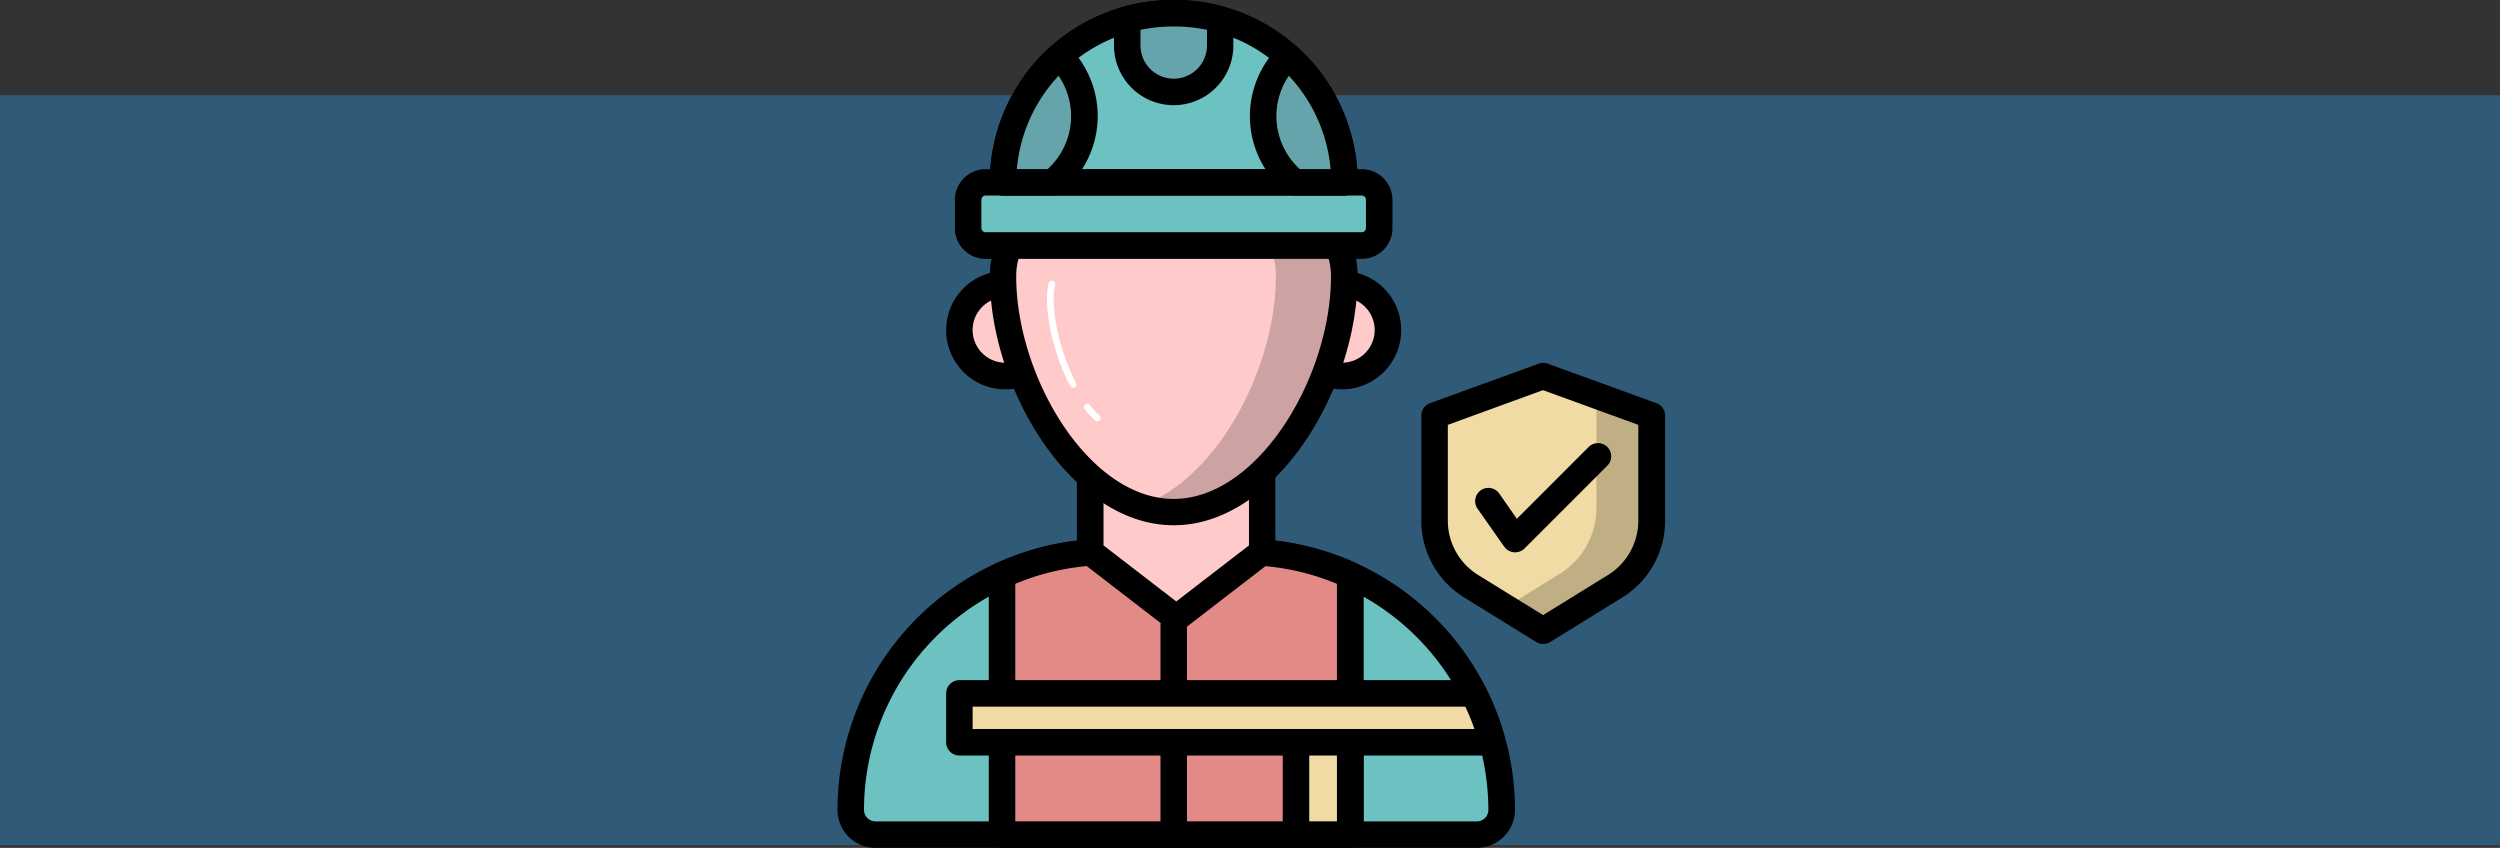 <svg xmlns="http://www.w3.org/2000/svg" width="400" height="135.657" viewBox="0 0 400 135.657">
  <rect x="0" y="0" width="400" height="135.657" fill="#333333" stroke="none"/>
  <g id="Grupo_1210430" data-name="Grupo 1210430" transform="translate(-1020 -12603.002)">
    <path id="Fondo" d="M0,0H400V120H0Z" transform="translate(1020 12618.241)" fill="#2f5b79"/>
    <g id="insurance_17485781_1_" data-name="insurance_17485781 (1)" transform="translate(1153.23 12603.002)">
      <g id="Grupo_1210405" data-name="Grupo 1210405" transform="translate(0.77 86.185)">
        <path id="Trazado_1050562" data-name="Trazado 1050562" d="M101.966,86.882H5.713A3.935,3.935,0,0,1,1.77,82.939,41.278,41.278,0,0,1,43.039,41.67H64.66a41.278,41.278,0,0,1,41.269,41.269,3.981,3.981,0,0,1-3.964,3.943Z" transform="translate(0.35 -39.529)" fill="#6cc2c1"/>
        <path id="Trazado_1050563" data-name="Trazado 1050563" d="M103.085,90.132H6.832A6.079,6.079,0,0,1,.77,84.049,43.431,43.431,0,0,1,44.159,40.66h21.62a43.431,43.431,0,0,1,43.389,43.389,6.111,6.111,0,0,1-6.083,6.083ZM44.159,44.9a39.193,39.193,0,0,0-39.15,39.15,1.841,1.841,0,0,0,1.823,1.844h96.253a1.827,1.827,0,0,0,1.823-1.844A39.206,39.206,0,0,0,65.758,44.9Z" transform="translate(-0.77 -40.66)"/>
      </g>
      <g id="Grupo_1210406" data-name="Grupo 1210406" transform="translate(24.976 86.206)">
        <path id="Trazado_1050564" data-name="Trazado 1050564" d="M13.19,86.882h55.7v-41.5A40.873,40.873,0,0,0,51.852,41.67H30.232A41.205,41.205,0,0,0,13.19,45.379Z" transform="translate(-11.07 -39.55)" fill="#e18a86"/>
        <path id="Trazado_1050565" data-name="Trazado 1050565" d="M70.014,90.121H14.31A2.126,2.126,0,0,1,12.19,88V46.5a2.115,2.115,0,0,1,1.251-1.929,43.168,43.168,0,0,1,17.932-3.9h21.62a43.168,43.168,0,0,1,17.932,3.9A2.115,2.115,0,0,1,72.176,46.5V88A2.177,2.177,0,0,1,70.014,90.121ZM16.429,85.882H67.894V47.877a38.906,38.906,0,0,0-14.922-2.989H31.352a38.515,38.515,0,0,0-14.922,2.989Z" transform="translate(-12.19 -40.67)"/>
      </g>
      <g id="Grupo_1210409" data-name="Grupo 1210409" transform="translate(18.151 43.347)">
        <g id="Grupo_1210407" data-name="Grupo 1210407" transform="translate(53.86)">
          <circle id="Elipse_11574" data-name="Elipse 11574" cx="7.355" cy="7.355" r="7.355" transform="translate(2.12 2.098)" fill="#ffcaca"/>
          <path id="Trazado_1050566" data-name="Trazado 1050566" d="M43.855,39.4a9.475,9.475,0,1,1,9.475-9.475A9.485,9.485,0,0,1,43.855,39.4Zm0-14.732A5.236,5.236,0,1,0,49.09,29.9,5.247,5.247,0,0,0,43.855,24.668Z" transform="translate(-34.38 -20.45)"/>
        </g>
        <g id="Grupo_1210408" data-name="Grupo 1210408">
          <circle id="Elipse_11575" data-name="Elipse 11575" cx="7.355" cy="7.355" r="7.355" transform="translate(2.12 2.098)" fill="#ffcaca"/>
          <path id="Trazado_1050567" data-name="Trazado 1050567" d="M18.445,39.4a9.475,9.475,0,1,1,9.475-9.475A9.485,9.485,0,0,1,18.445,39.4Zm0-14.732A5.236,5.236,0,1,0,23.68,29.9,5.247,5.247,0,0,0,18.445,24.668Z" transform="translate(-8.97 -20.45)"/>
        </g>
      </g>
      <g id="Grupo_1210410" data-name="Grupo 1210410" transform="translate(39.072 68.443)">
        <path id="Trazado_1050568" data-name="Trazado 1050568" d="M47.342,51.031,33.585,61.651,19.85,51.031V33.29H47.342Z" transform="translate(-17.709 -31.17)" fill="#ffcaca"/>
        <path id="Trazado_1050569" data-name="Trazado 1050569" d="M34.716,64.89a2.08,2.08,0,0,1-1.293-.445l-13.756-10.6a2.088,2.088,0,0,1-.827-1.675V34.41a2.126,2.126,0,0,1,2.12-2.12H48.473a2.126,2.126,0,0,1,2.12,2.12V52.172a2.088,2.088,0,0,1-.827,1.675l-13.756,10.6A2.037,2.037,0,0,1,34.716,64.89ZM23.1,51.112l11.637,8.966,11.637-8.966v-14.6H23.1Z" transform="translate(-18.84 -32.29)"/>
      </g>
      <g id="Grupo_1210411" data-name="Grupo 1210411" transform="translate(25.146 31.885)">
        <path id="Trazado_1050570" data-name="Trazado 1050570" d="M67.872,26.259c0,16.682-12.23,37.687-27.3,37.687s-27.3-21.006-27.3-37.687c0-11.149,12.209-10.916,20.306-9.538a42.011,42.011,0,0,0,14.011,0C55.663,15.343,67.872,15.11,67.872,26.259Z" transform="translate(-11.15 -13.908)" fill="#ffcaca"/>
        <path id="Trazado_1050571" data-name="Trazado 1050571" d="M41.691,67.2c-16.3,0-29.421-21.79-29.421-39.828,0-3.858,1.272-6.889,3.794-9.03,4.769-4.027,12.951-3.646,18.971-2.607a38.988,38.988,0,0,0,13.311,0c6.041-1.039,14.223-1.42,18.971,2.607,2.522,2.12,3.794,5.151,3.794,9.03,0,18.059-13.121,39.828-29.421,39.828ZM27.51,19.3c-3.921,0-6.931.784-8.733,2.31-1.547,1.293-2.289,3.2-2.289,5.787,0,16.025,11.616,35.589,25.181,35.589S66.851,43.419,66.851,27.394c0-2.586-.742-4.494-2.289-5.787-2.734-2.31-8.267-2.9-15.537-1.675a44.064,44.064,0,0,1-14.732,0A40.413,40.413,0,0,0,27.51,19.3Z" transform="translate(-12.27 -15.043)"/>
      </g>
      <g id="Grupo_1210414" data-name="Grupo 1210414" transform="translate(35.426 34.029)" opacity="0.2">
        <g id="Grupo_1210412" data-name="Grupo 1210412" transform="translate(0 0.01)">
          <path id="Trazado_1050572" data-name="Trazado 1050572" d="M18.265,16.718a41.925,41.925,0,0,0,12.506.191c-.509-.064-1.017-.106-1.526-.191a33.265,33.265,0,0,0-12.124-.17c.4.042.784.106,1.145.17Z" transform="translate(-17.12 -16.059)"/>
        </g>
        <g id="Grupo_1210413" data-name="Grupo 1210413" transform="translate(13.651)">
          <path id="Trazado_1050573" data-name="Trazado 1050573" d="M37.211,16.533c4.578.975,8.182,3.667,8.182,9.729,0,14.6-9.369,32.537-21.832,36.776a17.258,17.258,0,0,0,5.49.933c15.092,0,27.3-21.006,27.3-37.687,0-10.662-11.107-10.937-19.14-9.75Z" transform="translate(-23.56 -16.054)"/>
        </g>
      </g>
      <g id="Grupo_1210415" data-name="Grupo 1210415" transform="translate(19.55 27.068)">
        <path id="Trazado_1050574" data-name="Trazado 1050574" d="M73.6,23.881H13.428a2.8,2.8,0,0,1-2.8-2.8V16.568a2.8,2.8,0,0,1,2.8-2.8H73.6a2.8,2.8,0,0,1,2.8,2.8v4.515A2.769,2.769,0,0,1,73.6,23.881Z" transform="translate(-8.51 -11.65)" fill="#6cc2c1"/>
        <path id="Trazado_1050575" data-name="Trazado 1050575" d="M74.724,27.12H14.548A4.921,4.921,0,0,1,9.63,22.2V17.688a4.921,4.921,0,0,1,4.918-4.918H74.724a4.921,4.921,0,0,1,4.918,4.918V22.2A4.894,4.894,0,0,1,74.724,27.12ZM14.548,16.988a.683.683,0,0,0-.678.678v4.515a.683.683,0,0,0,.678.678H74.724a.67.67,0,0,0,.678-.678V17.666a.683.683,0,0,0-.678-.678Z" transform="translate(-9.63 -12.77)"/>
      </g>
      <g id="Grupo_1210416" data-name="Grupo 1210416" transform="translate(25.125 0)">
        <path id="Trazado_1050576" data-name="Trazado 1050576" d="M40.825,1h-.509A27.039,27.039,0,0,0,13.27,28.047H67.893A27.071,27.071,0,0,0,40.825,1Z" transform="translate(-11.129 1.12)" fill="#6cc2c1"/>
        <path id="Trazado_1050577" data-name="Trazado 1050577" d="M69,31.286H14.38a2.126,2.126,0,0,1-2.12-2.12A29.21,29.21,0,0,1,41.447,0h.509A29.192,29.192,0,0,1,71.123,29.166,2.112,2.112,0,0,1,69,31.286Zm-52.4-4.239H66.8A24.96,24.96,0,0,0,41.956,4.239h-.509A24.96,24.96,0,0,0,16.605,27.047Z" transform="translate(-12.26)"/>
      </g>
      <g id="Grupo_1210417" data-name="Grupo 1210417" transform="translate(45.007 0)">
        <path id="Trazado_1050578" data-name="Trazado 1050578" d="M30.08,13.591a7.436,7.436,0,0,0,7.44-7.44V2a26.978,26.978,0,0,0-7.186-1h-.509A26.739,26.739,0,0,0,22.64,2V6.172a7.431,7.431,0,0,0,7.44,7.419Z" transform="translate(-20.52 1.12)" fill="#65a4ab"/>
        <path id="Trazado_1050579" data-name="Trazado 1050579" d="M31.2,16.83a9.562,9.562,0,0,1-9.56-9.56V3.116a2.111,2.111,0,0,1,1.547-2.035A28.9,28.9,0,0,1,30.945,0h.509a29.458,29.458,0,0,1,7.737,1.06,2.111,2.111,0,0,1,1.547,2.035V7.27A9.544,9.544,0,0,1,31.2,16.83ZM25.879,4.769v2.5a5.32,5.32,0,0,0,10.641,0v-2.5a26.209,26.209,0,0,0-5.066-.53h-.509a25.869,25.869,0,0,0-5.066.53Z" transform="translate(-21.64 0)"/>
      </g>
      <g id="Grupo_1210418" data-name="Grupo 1210418" transform="translate(52.447 97.991)">
        <path id="Trazado_1050580" data-name="Trazado 1050580" d="M27.27,83.9a2.126,2.126,0,0,1-2.12-2.12V48.35a2.12,2.12,0,0,1,4.239,0V81.776A2.126,2.126,0,0,1,27.27,83.9Z" transform="translate(-25.15 -46.23)"/>
      </g>
      <g id="Grupo_1210419" data-name="Grupo 1210419" transform="translate(66.755 6.893)">
        <path id="Trazado_1050581" data-name="Trazado 1050581" d="M36.843,4.25a13.592,13.592,0,0,0,1.123,20.158h7.927A27.019,27.019,0,0,0,36.843,4.25Z" transform="translate(-30.78 -2.135)" fill="#65a4ab"/>
        <path id="Trazado_1050582" data-name="Trazado 1050582" d="M47.013,27.645H39.086a2.176,2.176,0,0,1-1.335-.466A15.71,15.71,0,0,1,36.457,3.884,2.113,2.113,0,0,1,39.382,3.8a29.2,29.2,0,0,1,9.772,21.748A2.14,2.14,0,0,1,47.013,27.645ZM39.87,23.406h4.939A25.063,25.063,0,0,0,38.132,8.483,11.465,11.465,0,0,0,39.87,23.406Z" transform="translate(-31.9 -3.252)"/>
      </g>
      <g id="Grupo_1210420" data-name="Grupo 1210420" transform="translate(25.146 6.888)">
        <path id="Trazado_1050583" data-name="Trazado 1050583" d="M22.321,4.25A13.592,13.592,0,0,1,21.2,24.408H13.27A26.869,26.869,0,0,1,22.321,4.25Z" transform="translate(-11.15 -2.129)" fill="#65a4ab"/>
        <path id="Trazado_1050584" data-name="Trazado 1050584" d="M22.317,27.648H14.39a2.126,2.126,0,0,1-2.12-2.12A29.23,29.23,0,0,1,22.042,3.78a2.156,2.156,0,0,1,2.925.085A15.71,15.71,0,0,1,23.674,27.16,2.056,2.056,0,0,1,22.317,27.648Zm-5.723-4.239h4.939A11.465,11.465,0,0,0,23.271,8.486a24.938,24.938,0,0,0-6.677,14.922Z" transform="translate(-12.27 -3.25)"/>
      </g>
      <g id="Grupo_1210424" data-name="Grupo 1210424" transform="translate(94.183 58.057)">
        <g id="Grupo_1210421" data-name="Grupo 1210421">
          <path id="Trazado_1050585" data-name="Trazado 1050585" d="M51.733,62.029l11.488,7.1,11.488-7.1A12.4,12.4,0,0,0,80.6,51.473V34.707L63.221,28.39,45.84,34.707V51.473a12.429,12.429,0,0,0,5.893,10.556Z" transform="translate(-43.72 -26.27)" fill="#f0dba5"/>
          <path id="Trazado_1050586" data-name="Trazado 1050586" d="M64.341,72.369a2.2,2.2,0,0,1-1.123-.318l-11.488-7.1A14.425,14.425,0,0,1,44.84,52.593V35.826a2.1,2.1,0,0,1,1.4-1.992L63.62,27.517a2.106,2.106,0,0,1,1.441,0l17.381,6.317a2.1,2.1,0,0,1,1.4,1.992V52.593A14.419,14.419,0,0,1,76.953,64.95l-11.488,7.1a2.2,2.2,0,0,1-1.123.318ZM49.079,37.31V52.593a10.213,10.213,0,0,0,4.875,8.754l10.365,6.4,10.365-6.4a10.24,10.24,0,0,0,4.875-8.754V37.31L64.3,31.756Z" transform="translate(-44.84 -27.39)"/>
        </g>
        <g id="Grupo_1210422" data-name="Grupo 1210422" transform="translate(13.46 2.12)" opacity="0.2">
          <path id="Trazado_1050587" data-name="Trazado 1050587" d="M57.231,28.39l-1.7.615,10.217,3.709V49.48a12.376,12.376,0,0,1-5.893,10.556L51.19,65.4l6.041,3.731,11.488-7.1a12.4,12.4,0,0,0,5.893-10.556V34.707Z" transform="translate(-51.19 -28.39)"/>
        </g>
        <g id="Grupo_1210423" data-name="Grupo 1210423" transform="translate(8.578 12.84)">
          <path id="Trazado_1050588" data-name="Trazado 1050588" d="M55.316,50.919h-.191a2.168,2.168,0,0,1-1.547-.89l-4.3-6.126a2.117,2.117,0,0,1,3.476-2.416l2.84,4.07L67.08,34.067a2.113,2.113,0,0,1,2.989,2.989L56.8,50.325a2.082,2.082,0,0,1-1.484.593Z" transform="translate(-48.887 -33.447)"/>
        </g>
      </g>
      <g id="Grupo_1210425" data-name="Grupo 1210425" transform="translate(18.151 108.823)">
        <path id="Trazado_1050589" data-name="Trazado 1050589" d="M92.233,52.33H9.97v7.821H95.243A40.592,40.592,0,0,0,92.233,52.33Z" transform="translate(-7.85 -50.232)" fill="#f0dba5"/>
        <path id="Trazado_1050590" data-name="Trazado 1050590" d="M96.363,63.4H11.09a2.126,2.126,0,0,1-2.12-2.12V53.46a2.126,2.126,0,0,1,2.12-2.12H93.353a2.094,2.094,0,0,1,1.886,1.166A43.7,43.7,0,0,1,98.4,60.73,2.111,2.111,0,0,1,96.363,63.4ZM13.209,59.161H93.5a35.225,35.225,0,0,0-1.463-3.582H13.209Z" transform="translate(-8.97 -51.34)"/>
      </g>
      <g id="Grupo_1210426" data-name="Grupo 1210426" transform="translate(72.011 116.644)">
        <path id="Trazado_1050591" data-name="Trazado 1050591" d="M35.38,56.03h8.669V70.8H35.38Z" transform="translate(-33.26 -53.91)" fill="#f0dba5"/>
        <path id="Trazado_1050592" data-name="Trazado 1050592" d="M45.169,74.043H36.5a2.126,2.126,0,0,1-2.12-2.12V57.15a2.126,2.126,0,0,1,2.12-2.12h8.669a2.126,2.126,0,0,1,2.12,2.12V71.924A2.112,2.112,0,0,1,45.169,74.043ZM38.619,69.8h4.43V59.269h-4.43Z" transform="translate(-34.38 -55.03)"/>
      </g>
      <g id="Grupo_1210429" data-name="Grupo 1210429" transform="translate(34.289 44.924)">
        <g id="Grupo_1210427" data-name="Grupo 1210427" transform="translate(5.935 19.72)">
          <path id="Trazado_1050593" data-name="Trazado 1050593" d="M21.517,33.258a.576.576,0,0,1-.36-.127A13.453,13.453,0,0,1,19.5,31.351a.514.514,0,0,1,.085-.742.533.533,0,0,1,.742.085,14.528,14.528,0,0,0,1.526,1.653.532.532,0,0,1,.042.742A.5.5,0,0,1,21.517,33.258Z" transform="translate(-19.383 -30.498)" fill="#fff"/>
        </g>
        <g id="Grupo_1210428" data-name="Grupo 1210428">
          <path id="Trazado_1050594" data-name="Trazado 1050594" d="M20.752,38.312a.527.527,0,0,1-.466-.276c-2.84-5.469-4.324-12.527-3.455-16.427a.532.532,0,1,1,1.039.233c-.805,3.625.657,10.513,3.349,15.707a.538.538,0,0,1-.233.721A.9.9,0,0,1,20.752,38.312Z" transform="translate(-16.583 -21.194)" fill="#fff"/>
        </g>
      </g>
    </g>
  </g>
</svg>
